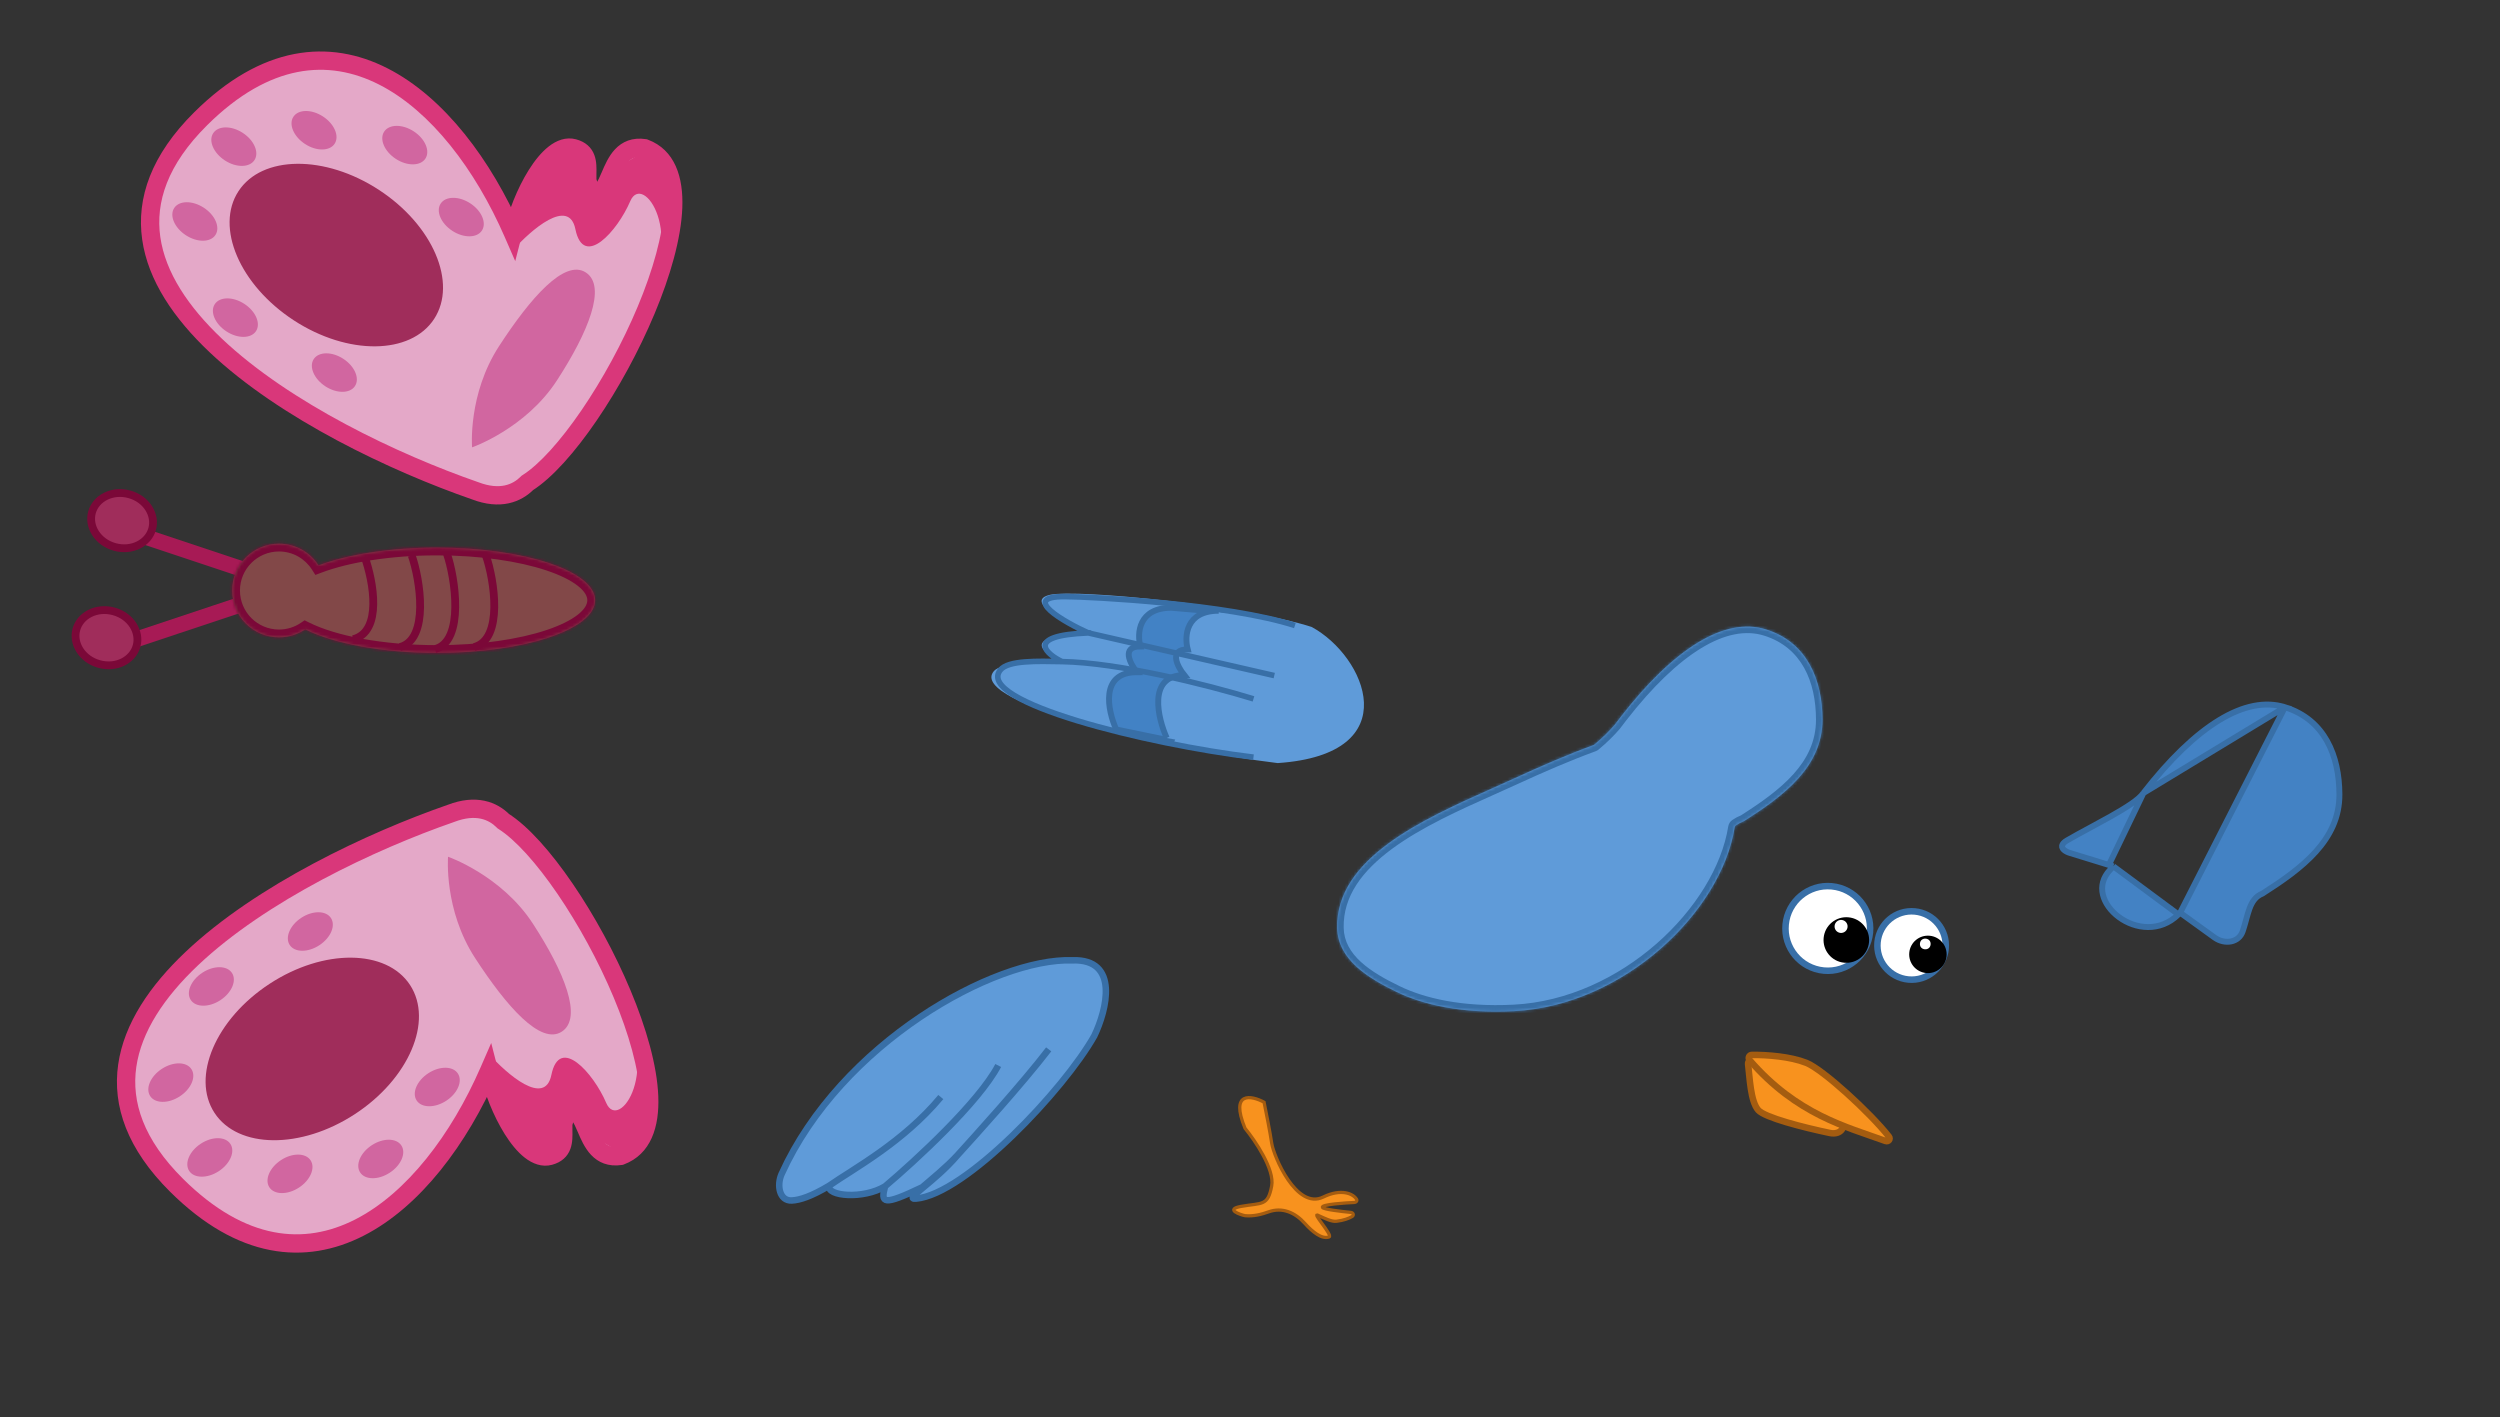<svg width="845" height="479" viewBox="0 0 845 479" fill="none" xmlns="http://www.w3.org/2000/svg">
<rect x="0" y="0" width="845" height="479" fill="#333333" stroke="none"/>
<path d="M429.832 400.839C430.863 395.307 424.248 385.541 420.811 381.35C415.656 368.776 422.959 370.243 427.255 372.548C427.899 375.691 429.317 382.858 429.832 386.379C430.477 390.78 438.209 409.012 447.23 404.611C453.349 401.627 457.43 403.472 458.53 405.38C458.826 405.893 458.364 406.404 457.773 406.432C454.793 406.574 446.561 407.062 446.966 408.093C447.234 408.777 453.319 409.47 456.565 409.792C457.431 409.879 457.74 410.775 456.983 411.205C455.916 411.813 454.237 412.48 451.741 412.785C450.02 412.994 447.673 411.739 445.737 410.898C442.737 409.094 450.649 417.594 449.237 418.094C446.785 418.963 443.624 416.402 441.004 413.476C437.723 409.813 433.411 407.949 428.782 409.608C426.359 410.477 423.645 411.175 420.807 410.898C419.301 410.608 413.852 408.761 419.522 407.755C426.61 406.498 428.544 407.755 429.832 400.839Z" fill="#F8921E" stroke="#A45C10" stroke-width="1.101"/>
<mask id="path-2-inside-1_173_65298" fill="white">
<path fill-rule="evenodd" clip-rule="evenodd" d="M616.007 243.178C615.967 229.924 610.96 217.127 596.886 212.73C582.905 208.37 565.73 219.239 547.95 242.114C547.23 243.04 546.51 243.986 545.788 244.951C544.045 246.995 541.686 249.349 538.895 251.665C538.799 251.745 538.689 251.808 538.571 251.851C529.771 255.055 520.46 259.117 511.663 263.167C509.294 264.257 506.801 265.371 504.23 266.519C480.968 276.911 451.432 290.105 451.966 313.694C452.209 324.42 462.457 330.623 472.111 335.305C480.687 339.464 493.788 342.707 511.795 341.772C549.038 339.839 581.774 308.1 586.319 279.691C586.365 279.4 586.521 279.14 586.763 278.975C587.599 278.404 588.459 277.949 589.347 277.605C589.417 277.577 589.485 277.544 589.549 277.503C603.004 268.928 616.055 259.131 616.007 243.178Z"/>
</mask>
<path fill-rule="evenodd" clip-rule="evenodd" d="M616.007 243.178C615.967 229.924 610.96 217.127 596.886 212.73C582.905 208.37 565.73 219.239 547.95 242.114C547.23 243.04 546.51 243.986 545.788 244.951C544.045 246.995 541.686 249.349 538.895 251.665C538.799 251.745 538.689 251.808 538.571 251.851C529.771 255.055 520.46 259.117 511.663 263.167C509.294 264.257 506.801 265.371 504.23 266.519C480.968 276.911 451.432 290.105 451.966 313.694C452.209 324.42 462.457 330.623 472.111 335.305C480.687 339.464 493.788 342.707 511.795 341.772C549.038 339.839 581.774 308.1 586.319 279.691C586.365 279.4 586.521 279.14 586.763 278.975C587.599 278.404 588.459 277.949 589.347 277.605C589.417 277.577 589.485 277.544 589.549 277.503C603.004 268.928 616.055 259.131 616.007 243.178Z" fill="#5F9BD9"/>
<path d="M596.886 212.73L597.543 210.628L597.541 210.628L596.886 212.73ZM616.007 243.178L618.208 243.171L618.208 243.171L616.007 243.178ZM547.95 242.114L549.688 243.465L549.688 243.465L547.95 242.114ZM545.788 244.951L547.463 246.38L547.509 246.326L547.551 246.269L545.788 244.951ZM511.663 263.167L510.742 261.167L510.742 261.167L511.663 263.167ZM504.23 266.519L505.128 268.529L505.128 268.529L504.23 266.519ZM451.966 313.694L449.765 313.743L449.765 313.743L451.966 313.694ZM472.111 335.305L473.072 333.324L473.072 333.324L472.111 335.305ZM511.795 341.772L511.68 339.574L511.68 339.574L511.795 341.772ZM589.347 277.605L588.55 275.552L589.347 277.605ZM589.549 277.503L590.732 279.359L589.549 277.503ZM586.319 279.691L584.145 279.343L586.319 279.691ZM586.763 278.975L588.005 280.792L586.763 278.975ZM538.895 251.665L540.301 253.359L538.895 251.665ZM538.571 251.851L537.818 249.782L538.571 251.851ZM596.229 214.831C608.986 218.817 613.767 230.392 613.805 243.185L618.208 243.171C618.167 229.456 612.934 215.438 597.543 210.628L596.229 214.831ZM549.688 243.465C558.491 232.14 567.039 223.929 574.988 219.089C582.929 214.254 590.051 212.904 596.231 214.831L597.541 210.628C589.74 208.195 581.284 210.1 572.698 215.329C564.119 220.552 555.189 229.213 546.212 240.763L549.688 243.465ZM547.551 246.269C548.265 245.315 548.977 244.38 549.688 243.465L546.212 240.763C545.483 241.7 544.754 242.657 544.025 243.633L547.551 246.269ZM540.301 253.359C543.182 250.969 545.632 248.527 547.463 246.38L544.113 243.522C542.458 245.463 540.191 247.729 537.49 249.971L540.301 253.359ZM537.818 249.782C528.934 253.017 519.56 257.108 510.742 261.167L512.583 265.167C521.36 261.127 530.607 257.093 539.324 253.92L537.818 249.782ZM510.742 261.167C508.387 262.251 505.905 263.36 503.332 264.509L505.128 268.529C507.696 267.382 510.202 266.263 512.583 265.167L510.742 261.167ZM503.332 264.509C491.753 269.682 478.32 275.672 467.867 283.386C457.418 291.098 449.474 300.885 449.765 313.743L454.167 313.644C453.924 302.913 460.482 294.309 470.482 286.929C480.479 279.551 493.445 273.748 505.128 268.529L503.332 264.509ZM449.765 313.743C449.904 319.888 452.935 324.649 457.023 328.39C461.072 332.095 466.293 334.93 471.15 337.286L473.072 333.324C468.275 330.998 463.545 328.39 459.996 325.142C456.486 321.93 454.271 318.226 454.167 313.644L449.765 313.743ZM471.15 337.286C480.107 341.63 493.587 344.922 511.909 343.971L511.68 339.574C493.988 340.492 481.266 337.298 473.072 333.324L471.15 337.286ZM511.909 343.971C531.112 342.974 549.061 334.306 562.768 322.317C576.452 310.348 586.118 294.879 588.492 280.038L584.145 279.343C581.974 292.912 573 307.517 559.869 319.003C546.761 330.469 529.721 338.637 511.68 339.574L511.909 343.971ZM588.55 275.552C587.498 275.961 586.49 276.496 585.522 277.157L588.005 280.792C588.708 280.313 589.419 279.938 590.143 279.657L588.55 275.552ZM613.805 243.185C613.85 257.779 601.964 266.98 588.366 275.646L590.732 279.359C604.043 270.876 618.261 260.483 618.208 243.171L613.805 243.185ZM590.143 279.657C590.338 279.581 590.537 279.484 590.732 279.359L588.366 275.646C588.433 275.603 588.496 275.573 588.55 275.552L590.143 279.657ZM588.492 280.038C588.45 280.302 588.297 280.593 588.005 280.792L585.522 277.157C584.745 277.687 584.28 278.498 584.145 279.343L588.492 280.038ZM537.49 249.971C537.59 249.888 537.701 249.825 537.818 249.782L539.324 253.92C539.677 253.791 540.008 253.603 540.301 253.359L537.49 249.971Z" fill="#386FA7" mask="url(#path-2-inside-1_173_65298)"/>
<path d="M736.898 308.502L737.579 308.994L748.48 316.863C750.242 318.136 752.344 318.561 754.138 318.187C755.908 317.819 757.391 316.679 758.047 314.735C758.5 313.394 758.855 312.096 759.196 310.849L759.236 310.703C759.586 309.426 759.928 308.186 760.345 307.071C761.171 304.859 762.359 302.949 764.716 302.02C771.426 297.744 777.939 293.223 782.778 287.832C787.617 282.441 790.746 276.221 790.723 268.534C790.683 255.49 785.78 243.248 772.304 239.037L736.898 308.502ZM736.898 308.502L736.296 309.089M736.898 308.502L736.296 309.089M736.296 309.089C730.074 315.155 721.766 314.074 716.214 309.987C713.442 307.947 711.453 305.217 710.78 302.389C710.118 299.608 710.704 296.655 713.221 293.992L714.326 292.822M736.296 309.089L714.326 292.822M714.326 292.822L712.788 292.349M714.326 292.822L712.788 292.349M712.788 292.349L699.641 288.304C697.885 287.764 697.145 286.929 697.001 286.33C696.884 285.843 697.071 284.999 698.603 284.098C700.843 282.781 703.586 281.301 706.463 279.749C708.753 278.513 711.129 277.231 713.406 275.948C715.945 274.517 718.338 273.096 720.266 271.775C722.136 270.494 723.7 269.221 724.479 268.05M712.788 292.349L724.479 268.05M724.479 268.05C733.321 256.68 741.965 248.356 750.079 243.416C758.196 238.474 765.682 236.972 772.304 239.037L724.479 268.05Z" fill="#4382C4" stroke="#386FA7" stroke-width="2"/>
<circle cx="617.798" cy="313.812" r="14.31" transform="rotate(5.418 617.798 313.812)" fill="white" stroke="#386FA7" stroke-width="2.202"/>
<circle cx="624.061" cy="317.723" r="7.705" transform="rotate(5.418 624.061 317.723)" fill="black"/>
<circle cx="622.285" cy="313.134" r="2.202" transform="rotate(5.418 622.285 313.134)" fill="white"/>
<circle cx="646.116" cy="319.571" r="11.558" transform="rotate(5.418 646.116 319.571)" fill="white" stroke="#386FA7" stroke-width="2.202"/>
<circle cx="651.635" cy="322.582" r="6.329" transform="rotate(5.418 651.635 322.582)" fill="black"/>
<circle cx="650.745" cy="319.061" r="1.808" transform="rotate(5.418 650.745 319.061)" fill="white"/>
<path d="M594.284 375.214C591.644 372.24 591.409 364.079 590.85 359.658C590.741 358.799 591.579 358.034 592.397 358.316C604.835 362.608 615.855 371.375 621.827 377.814C624.474 380.669 622.293 383.745 618.482 382.945C609.405 381.039 596.528 377.74 594.284 375.214Z" fill="#F8921E" stroke="#A45C10" stroke-width="2.202"/>
<path d="M610.529 359.24C605.071 357.085 597.27 356.521 592.116 356.557C591.21 356.563 590.749 357.61 591.342 358.295C607.3 376.755 624.204 380.905 637.307 385.655C638.288 386.011 639.105 385.008 638.463 384.186C632.264 376.251 616.145 361.457 610.529 359.24Z" fill="#F8921E" stroke="#A45C10" stroke-width="2.202"/>
<path d="M264.192 396.796C284.147 352.693 336.113 323.7 362.459 324.585C378.471 324.038 374.073 341.377 369.873 350.116C359.682 368.258 326.229 403.732 309.56 405.145C305.191 405.516 315.503 399.971 323.663 390.42C320.027 394.426 314.129 399.192 311.699 401.299C298.386 407.653 297.645 406.739 299.154 400.979C291.788 405.454 279.285 404.334 280.268 400.766C274.277 404.349 270.336 405.652 267.596 405.767C263.423 405.942 262.47 400.602 264.192 396.796Z" fill="#5F9BD9"/>
<path d="M317.994 370.803C305.162 386.214 288.207 395.198 280.268 400.766M280.268 400.766C274.277 404.349 270.336 405.652 267.596 405.767C263.423 405.942 262.47 400.602 264.192 396.796C284.147 352.693 336.113 323.7 362.459 324.585C378.471 324.038 374.073 341.377 369.873 350.116C359.682 368.258 326.229 403.732 309.56 405.145C305.191 405.516 315.503 399.971 323.663 390.42M280.268 400.766C279.285 404.334 291.788 405.454 299.154 400.979M299.154 400.979C297.645 406.739 298.386 407.653 311.699 401.299C314.129 399.192 320.027 394.426 323.663 390.42M299.154 400.979C309.216 392.509 330.952 372.484 337.395 360.14M354.461 354.677C345.702 366.13 329.133 384.396 323.663 390.42" stroke="#386FA7" stroke-width="2.202"/>
<path d="M335.848 226.941C327.135 237.726 395.92 253.601 431.851 257.924C476.174 254.909 461.451 221.651 443.351 211.922C420.806 204.64 363.975 199.077 354.996 201.026C346.017 202.975 359.799 210.63 367.812 214.214C365.89 214.173 364.057 214.217 362.338 214.361C344.244 215.875 354.728 221.858 359.295 223.973C350.893 223.818 338.523 223.629 335.848 226.941Z" fill="#5F9BD9"/>
<path d="M384.283 227.2C371.689 227.2 374.371 240.103 377.286 246.555L395.943 250.426L412.851 206.877L395.943 205.426C384.749 205.426 384.283 214.135 385.449 218.49C378.919 218.49 381.95 224.297 384.283 227.2Z" fill="#4282C5" stroke="#386FA7" stroke-width="2"/>
<path d="M400.041 229.168C389.105 229.168 391.434 242.644 393.966 249.383L410.851 252.426L424.351 209.426L410.168 206.426C400.447 206.426 400.042 215.523 401.054 220.071C395.383 220.071 398.016 226.135 400.041 229.168Z" fill="#5F9BD9"/>
<path d="M394.35 249.426C391.435 242.974 387.689 228.2 400.282 228.2C397.95 225.297 394.918 219.49 401.448 219.49C400.282 215.135 400.749 206.426 411.943 206.426" stroke="#386FA7" stroke-width="2"/>
<path d="M423.677 255.926C387.746 251.603 329.408 237.237 338.12 226.452C340.796 223.14 350.576 223.466 358.979 223.621M423.678 236.223C407.368 231.216 377.939 223.971 358.979 223.621M358.979 223.621C354.411 221.507 345.351 214.808 367.851 213.926M367.851 213.926C369.574 213.858 365.929 213.885 367.851 213.926ZM367.851 213.926L430.703 228.345M367.851 213.926C359.838 210.342 344.453 201.575 359.94 201.649C369.128 201.693 415.134 204.142 437.679 211.424" stroke="#386FA7" stroke-width="1.888"/>
<path fill-rule="evenodd" clip-rule="evenodd" d="M160.611 165.891C106.404 147.096 11.955 95.637 67.812 40.153C111.763 -3.506 153.329 32.775 173.384 78.768C173.43 78.59 173.475 78.412 173.522 78.235C175.833 67.113 185.241 47.751 193.908 50.073C198.637 51.34 198.566 55.135 198.502 58.584C198.449 61.455 198.4 64.086 201.13 64.818C203.634 65.489 204.824 62.715 206.251 59.388C208.247 54.733 210.708 48.996 217.884 50.093C247.094 61.051 203.251 147.424 178.237 163.225C174.711 166.791 169.016 169.099 160.611 165.891Z" fill="#E4A8C8"/>
<path d="M67.812 40.153L69.992 42.347L69.992 42.347L67.812 40.153ZM160.611 165.891L161.714 163.001L161.669 162.984L161.624 162.968L160.611 165.891ZM173.384 78.768L170.549 80.005L174.149 88.262L176.381 79.535L173.384 78.768ZM173.522 78.235L176.515 79.016L176.534 78.941L176.55 78.864L173.522 78.235ZM198.502 58.584L195.409 58.526L195.409 58.526L198.502 58.584ZM206.251 59.388L209.094 60.607L209.094 60.607L206.251 59.388ZM217.884 50.093L218.97 47.197L218.669 47.084L218.351 47.035L217.884 50.093ZM178.237 163.225L176.585 160.61L176.287 160.799L176.038 161.05L178.237 163.225ZM65.632 37.958C51.151 52.342 46.045 66.891 48.062 81.001C50.051 94.913 58.877 107.733 70.812 119.027C94.684 141.618 132.328 159.358 159.598 168.813L161.624 162.968C134.687 153.629 98.004 136.242 75.064 114.534C63.592 103.678 55.892 92.055 54.186 80.126C52.51 68.396 56.544 55.705 69.992 42.347L65.632 37.958ZM176.219 77.532C166.055 54.221 150.263 32.909 130.962 23.085C121.239 18.135 110.597 16.095 99.439 18.264C88.307 20.427 76.941 26.724 65.632 37.958L69.992 42.347C80.658 31.752 90.97 26.212 100.619 24.337C110.243 22.466 119.487 24.185 128.156 28.598C145.64 37.498 160.658 57.322 170.549 80.005L176.219 77.532ZM170.529 77.454C170.481 77.636 170.434 77.819 170.387 78.002L176.381 79.535C176.425 79.361 176.47 79.189 176.515 79.016L170.529 77.454ZM194.709 47.086C191.231 46.154 188.024 47.519 185.492 49.489C182.954 51.463 180.667 54.349 178.711 57.469C174.79 63.723 171.723 71.687 170.493 77.606L176.55 78.864C177.632 73.66 180.424 66.383 183.952 60.756C185.72 57.936 187.555 55.722 189.291 54.371C191.032 53.016 192.251 52.832 193.107 53.061L194.709 47.086ZM201.595 58.641C201.624 57.059 201.709 54.628 200.906 52.443C199.976 49.916 197.997 47.967 194.709 47.086L193.107 53.061C194.548 53.447 194.898 54.029 195.099 54.578C195.427 55.469 195.444 56.66 195.409 58.526L201.595 58.641ZM201.93 61.83C201.719 61.773 201.729 61.732 201.792 61.797C201.841 61.849 201.801 61.843 201.742 61.639C201.677 61.416 201.621 61.066 201.596 60.524C201.571 59.98 201.581 59.381 201.595 58.641L195.409 58.526C195.385 59.813 195.321 61.713 195.802 63.367C196.065 64.272 196.522 65.24 197.328 66.081C198.148 66.934 199.176 67.496 200.329 67.805L201.93 61.83ZM203.408 58.169C203.044 59.018 202.734 59.74 202.423 60.374C202.11 61.014 201.854 61.441 201.643 61.716C201.429 61.993 201.377 61.962 201.522 61.897C201.603 61.861 201.704 61.834 201.807 61.827C201.906 61.821 201.953 61.836 201.93 61.83L200.329 67.805C201.582 68.141 202.861 68.076 204.05 67.543C205.167 67.043 205.971 66.236 206.546 65.488C207.626 64.084 208.438 62.136 209.094 60.607L203.408 58.169ZM218.351 47.035C213.702 46.325 210.289 47.886 207.868 50.468C205.667 52.816 204.358 55.953 203.408 58.169L209.094 60.607C210.14 58.168 211.059 56.109 212.381 54.699C213.484 53.523 214.89 52.764 217.416 53.151L218.351 47.035ZM179.889 165.84C186.698 161.539 194.42 152.74 201.646 142.169C208.935 131.505 215.948 118.7 221.248 106.037C226.526 93.424 230.205 80.713 230.62 70.294C231.03 59.996 228.209 50.663 218.97 47.197L216.797 52.989C222.163 55.002 224.816 60.575 224.439 70.048C224.066 79.4 220.699 91.324 215.541 103.649C210.404 115.924 203.592 128.36 196.539 138.678C189.422 149.088 182.283 157.011 176.585 160.61L179.889 165.84ZM159.508 168.781C164.17 170.56 168.305 170.89 171.899 170.123C175.49 169.357 178.316 167.544 180.436 165.401L176.038 161.05C174.632 162.472 172.847 163.595 170.608 164.073C168.372 164.55 165.457 164.43 161.714 163.001L159.508 168.781Z" fill="#D9377A"/>
<ellipse cx="113.672" cy="86.214" rx="26.325" ry="39.488" transform="rotate(-56.872 113.672 86.214)" fill="#A02D5B"/>
<ellipse cx="136.815" cy="49.05" rx="5.551" ry="8.327" transform="rotate(-56.872 136.815 49.05)" fill="#D166A0"/>
<ellipse cx="79.032" cy="49.57" rx="5.551" ry="8.327" transform="rotate(-56.872 79.032 49.57)" fill="#D166A0"/>
<ellipse cx="155.915" cy="73.374" rx="5.551" ry="8.327" transform="rotate(-56.872 155.915 73.374)" fill="#D166A0"/>
<path d="M194.478 77.447C192.259 66.606 179.468 77.695 173.349 84.595C171.045 78.854 182.777 59.368 188.932 50.343C192.923 45.008 199.949 57.031 202.963 63.709C204.244 58.929 214.399 52.897 219.317 50.479C235.877 65.163 224.382 91.331 216.565 102.579C232.333 79.585 217.316 57.948 213.02 68.005C208.724 78.062 197.251 91 194.478 77.447Z" fill="#D9377A"/>
<ellipse cx="65.853" cy="74.859" rx="5.551" ry="8.327" transform="rotate(-56.872 65.853 74.859)" fill="#D166A0"/>
<ellipse cx="79.561" cy="107.363" rx="5.551" ry="8.327" transform="rotate(-56.872 79.561 107.363)" fill="#D166A0"/>
<ellipse cx="113.012" cy="125.933" rx="5.551" ry="8.327" transform="rotate(-56.872 113.012 125.933)" fill="#D166A0"/>
<ellipse cx="106.137" cy="44.023" rx="5.551" ry="8.327" transform="rotate(-56.872 106.137 44.023)" fill="#D166A0"/>
<path d="M198.009 92.096C205.169 96.753 198.842 112.286 188.225 128.61C177.608 144.934 159.56 151.21 159.56 151.21C159.56 151.21 158.076 133.297 168.694 116.973C179.311 100.649 190.849 87.439 198.009 92.096Z" fill="#D166A0"/>
<path d="M87.701 194.308L44.169 179.797" stroke="#A71A55" stroke-width="5.277"/>
<path d="M87.701 202.224L44.169 216.734" stroke="#A71A55" stroke-width="5.277"/>
<mask id="path-34-inside-2_173_65298" fill="white">
<path fill-rule="evenodd" clip-rule="evenodd" d="M103.158 212.713C100.63 214.423 97.581 215.421 94.299 215.421C85.557 215.421 78.47 208.334 78.47 199.592C78.47 190.849 85.557 183.762 94.299 183.762C99.919 183.762 104.855 186.69 107.664 191.104C117.453 187.409 131.772 185.079 147.724 185.079C177.23 185.079 201.149 193.052 201.149 202.887C201.149 212.723 177.23 220.696 147.724 220.696C129.112 220.696 112.723 217.523 103.158 212.713Z"/>
</mask>
<path fill-rule="evenodd" clip-rule="evenodd" d="M103.158 212.713C100.63 214.423 97.581 215.421 94.299 215.421C85.557 215.421 78.47 208.334 78.47 199.592C78.47 190.849 85.557 183.762 94.299 183.762C99.919 183.762 104.855 186.69 107.664 191.104C117.453 187.409 131.772 185.079 147.724 185.079C177.23 185.079 201.149 193.052 201.149 202.887C201.149 212.723 177.23 220.696 147.724 220.696C129.112 220.696 112.723 217.523 103.158 212.713Z" fill="#824848"/>
<path d="M103.158 212.713L104.344 210.356L102.961 209.66L101.68 210.527L103.158 212.713ZM107.664 191.104L105.438 192.521L106.59 194.33L108.596 193.572L107.664 191.104ZM101.68 210.527C99.575 211.951 97.038 212.783 94.299 212.783V218.06C98.125 218.06 101.686 216.894 104.636 214.898L101.68 210.527ZM94.299 212.783C87.014 212.783 81.108 206.877 81.108 199.592H75.831C75.831 209.791 84.1 218.06 94.299 218.06V212.783ZM81.108 199.592C81.108 192.306 87.014 186.4 94.299 186.4V181.123C84.1 181.123 75.831 189.392 75.831 199.592H81.108ZM94.299 186.4C98.98 186.4 103.093 188.835 105.438 192.521L109.89 189.688C106.617 184.545 100.859 181.123 94.299 181.123V186.4ZM108.596 193.572C118.001 190.022 131.983 187.717 147.724 187.717V182.44C131.562 182.44 116.906 184.796 106.732 188.636L108.596 193.572ZM147.724 187.717C162.272 187.717 175.334 189.687 184.667 192.798C189.347 194.358 192.945 196.157 195.318 198.028C197.721 199.921 198.511 201.583 198.511 202.887H203.788C203.788 199.274 201.588 196.251 198.584 193.883C195.55 191.492 191.323 189.454 186.336 187.792C176.333 184.457 162.681 182.44 147.724 182.44V187.717ZM198.511 202.887C198.511 204.191 197.721 205.853 195.318 207.747C192.945 209.617 189.347 211.417 184.667 212.977C175.334 216.088 162.272 218.058 147.724 218.058V223.334C162.681 223.334 176.333 221.317 186.336 217.983C191.323 216.32 195.55 214.282 198.584 211.891C201.588 209.524 203.788 206.501 203.788 202.887H198.511ZM147.724 218.058C129.315 218.058 113.391 214.906 104.344 210.356L101.973 215.069C112.055 220.141 128.909 223.334 147.724 223.334V218.058Z" fill="#7B0838" mask="url(#path-34-inside-2_173_65298)"/>
<path d="M51.44 178.774C50.126 183.554 44.581 186.464 38.816 184.879C33.051 183.294 29.774 177.958 31.089 173.178C32.404 168.397 37.948 165.487 43.713 167.072C49.478 168.657 52.755 173.993 51.44 178.774Z" fill="#A02D5B" stroke="#7B0838" stroke-width="2.638"/>
<path d="M46.166 218.344C44.852 223.125 39.307 226.035 33.542 224.45C27.778 222.864 24.501 217.529 25.815 212.748C27.13 207.967 32.674 205.057 38.439 206.642C44.204 208.228 47.481 213.563 46.166 218.344Z" fill="#A02D5B" stroke="#7B0838" stroke-width="2.638"/>
<path d="M123.318 188.375C126.176 196.51 129.386 213.439 119.36 216.077" stroke="#7B0838" stroke-width="2.638"/>
<path d="M139.149 187.711C142.008 195.846 145.217 216.073 135.192 218.711" stroke="#7B0838" stroke-width="2.638"/>
<path d="M164.212 187.711C167.07 195.846 170.28 216.073 160.254 218.711" stroke="#7B0838" stroke-width="2.638"/>
<path d="M151.02 187.059C153.879 195.193 157.089 216.739 147.063 219.378" stroke="#7B0838" stroke-width="2.638"/>
<path fill-rule="evenodd" clip-rule="evenodd" d="M152.493 274.898C98.286 293.693 3.837 345.152 59.693 400.636C103.645 444.295 145.211 408.014 165.266 362.021C165.311 362.199 165.357 362.377 165.404 362.554C167.715 373.676 177.123 393.038 185.79 390.716C190.519 389.449 190.448 385.654 190.384 382.205C190.33 379.334 190.282 376.703 193.012 375.971C195.516 375.3 196.706 378.074 198.133 381.401C200.129 386.056 202.59 391.793 209.765 390.696C238.975 379.738 195.132 293.365 170.119 277.564C166.593 273.998 160.898 271.69 152.493 274.898Z" fill="#E4A8C8"/>
<path d="M59.693 400.636L61.873 398.442L61.873 398.442L59.693 400.636ZM152.493 274.898L153.596 277.788L153.551 277.805L153.506 277.821L152.493 274.898ZM165.266 362.021L162.43 360.784L166.031 352.527L168.263 361.254L165.266 362.021ZM165.404 362.554L168.396 361.773L168.416 361.848L168.432 361.925L165.404 362.554ZM190.384 382.205L193.477 382.148L193.477 382.148L190.384 382.205ZM198.133 381.401L200.976 380.182L200.976 380.182L198.133 381.401ZM209.765 390.696L210.852 393.592L210.551 393.705L210.233 393.754L209.765 390.696ZM170.119 277.564L168.467 280.179L168.168 279.99L167.92 279.739L170.119 277.564ZM57.514 402.831C43.033 388.447 37.927 373.898 39.944 359.788C41.933 345.876 50.759 333.056 62.694 321.762C86.566 299.171 124.21 281.431 151.48 271.976L153.506 277.821C126.569 287.16 89.885 304.547 66.946 326.255C55.474 337.111 47.773 348.734 46.068 360.663C44.392 372.393 48.426 385.084 61.873 398.442L57.514 402.831ZM168.101 363.257C157.937 386.568 142.144 407.88 122.844 417.704C113.121 422.654 102.479 424.694 91.321 422.525C80.189 420.362 68.823 414.065 57.514 402.831L61.873 398.442C72.54 409.037 82.852 414.577 92.501 416.452C102.124 418.323 111.369 416.604 120.038 412.191C137.522 403.291 152.54 383.467 162.43 360.784L168.101 363.257ZM162.411 363.335C162.363 363.153 162.316 362.97 162.269 362.787L168.263 361.254C168.307 361.428 168.351 361.6 168.396 361.773L162.411 363.335ZM186.59 393.703C183.113 394.635 179.906 393.27 177.374 391.301C174.836 389.326 172.549 386.44 170.593 383.32C166.672 377.066 163.605 369.102 162.375 363.183L168.432 361.925C169.514 367.129 172.306 374.406 175.834 380.034C177.602 382.853 179.437 385.067 181.173 386.418C182.914 387.773 184.133 387.957 184.989 387.728L186.59 393.703ZM193.477 382.148C193.506 383.73 193.591 386.161 192.788 388.346C191.858 390.873 189.878 392.822 186.59 393.703L184.989 387.728C186.43 387.342 186.779 386.76 186.981 386.211C187.309 385.32 187.326 384.129 187.291 382.263L193.477 382.148ZM193.812 378.959C193.601 379.016 193.611 379.057 193.674 378.992C193.723 378.941 193.683 378.946 193.624 379.15C193.559 379.373 193.503 379.723 193.478 380.265C193.453 380.809 193.463 381.408 193.477 382.148L187.291 382.263C187.267 380.976 187.203 379.076 187.684 377.422C187.947 376.517 188.404 375.549 189.21 374.709C190.029 373.855 191.057 373.293 192.211 372.984L193.812 378.959ZM195.29 382.62C194.926 381.771 194.616 381.05 194.305 380.415C193.991 379.775 193.736 379.348 193.525 379.073C193.311 378.796 193.259 378.827 193.404 378.892C193.485 378.928 193.586 378.955 193.689 378.962C193.788 378.969 193.835 378.953 193.812 378.959L192.211 372.984C193.464 372.648 194.743 372.713 195.932 373.246C197.048 373.746 197.852 374.553 198.428 375.301C199.508 376.705 200.32 378.653 200.976 380.182L195.29 382.62ZM210.233 393.754C205.584 394.465 202.171 392.903 199.75 390.321C197.549 387.973 196.24 384.836 195.29 382.62L200.976 380.182C202.022 382.621 202.941 384.68 204.263 386.09C205.366 387.266 206.771 388.025 209.298 387.638L210.233 393.754ZM171.771 274.949C178.58 279.25 186.301 288.049 193.528 298.62C200.817 309.284 207.83 322.089 213.129 334.752C218.408 347.365 222.087 360.076 222.502 370.495C222.912 380.793 220.091 390.126 210.852 393.592L208.679 387.8C214.045 385.787 216.697 380.214 216.32 370.741C215.948 361.389 212.58 349.465 207.423 337.14C202.286 324.865 195.474 312.429 188.42 302.111C181.304 291.701 174.165 283.778 168.467 280.179L171.771 274.949ZM151.39 272.008C156.052 270.229 160.187 269.9 163.78 270.666C167.372 271.432 170.198 273.245 172.318 275.388L167.92 279.739C166.514 278.317 164.729 277.194 162.49 276.716C160.254 276.239 157.339 276.36 153.596 277.788L151.39 272.008Z" fill="#D9377A"/>
<ellipse cx="26.325" cy="39.488" rx="26.325" ry="39.488" transform="matrix(0.547 0.837 0.837 -0.547 58.098 354.109)" fill="#A02D5B"/>
<ellipse cx="5.551" cy="8.327" rx="5.551" ry="8.327" transform="matrix(0.547 0.837 0.837 -0.547 118.69 391.641)" fill="#D166A0"/>
<ellipse cx="5.551" cy="8.327" rx="5.551" ry="8.327" transform="matrix(0.547 0.837 0.837 -0.547 60.907 391.121)" fill="#D166A0"/>
<ellipse cx="5.551" cy="8.327" rx="5.551" ry="8.327" transform="matrix(0.547 0.837 0.837 -0.547 137.79 367.316)" fill="#D166A0"/>
<path d="M186.36 363.342C184.141 374.184 171.35 363.094 165.231 356.194C162.927 361.935 174.659 381.421 180.813 390.446C184.805 395.781 191.831 383.758 194.844 377.08C196.125 381.86 206.281 387.892 211.199 390.31C227.759 375.626 216.264 349.458 208.447 338.21C224.215 361.204 209.197 382.841 204.901 372.784C200.606 362.727 189.133 349.789 186.36 363.342Z" fill="#D9377A"/>
<ellipse cx="5.551" cy="8.327" rx="5.551" ry="8.327" transform="matrix(0.547 0.837 0.837 -0.547 47.728 365.832)" fill="#D166A0"/>
<ellipse cx="5.551" cy="8.327" rx="5.551" ry="8.327" transform="matrix(0.547 0.837 0.837 -0.547 61.435 333.328)" fill="#D166A0"/>
<ellipse cx="5.551" cy="8.327" rx="5.551" ry="8.327" transform="matrix(0.547 0.837 0.837 -0.547 94.887 314.758)" fill="#D166A0"/>
<ellipse cx="5.551" cy="8.327" rx="5.551" ry="8.327" transform="matrix(0.547 0.837 0.837 -0.547 88.012 396.668)" fill="#D166A0"/>
<path d="M189.891 348.693C197.051 344.036 190.724 328.503 180.107 312.179C169.489 295.855 151.442 289.579 151.442 289.579C151.442 289.579 149.958 307.492 160.576 323.816C171.193 340.14 182.73 353.35 189.891 348.693Z" fill="#D166A0"/>
</svg>

